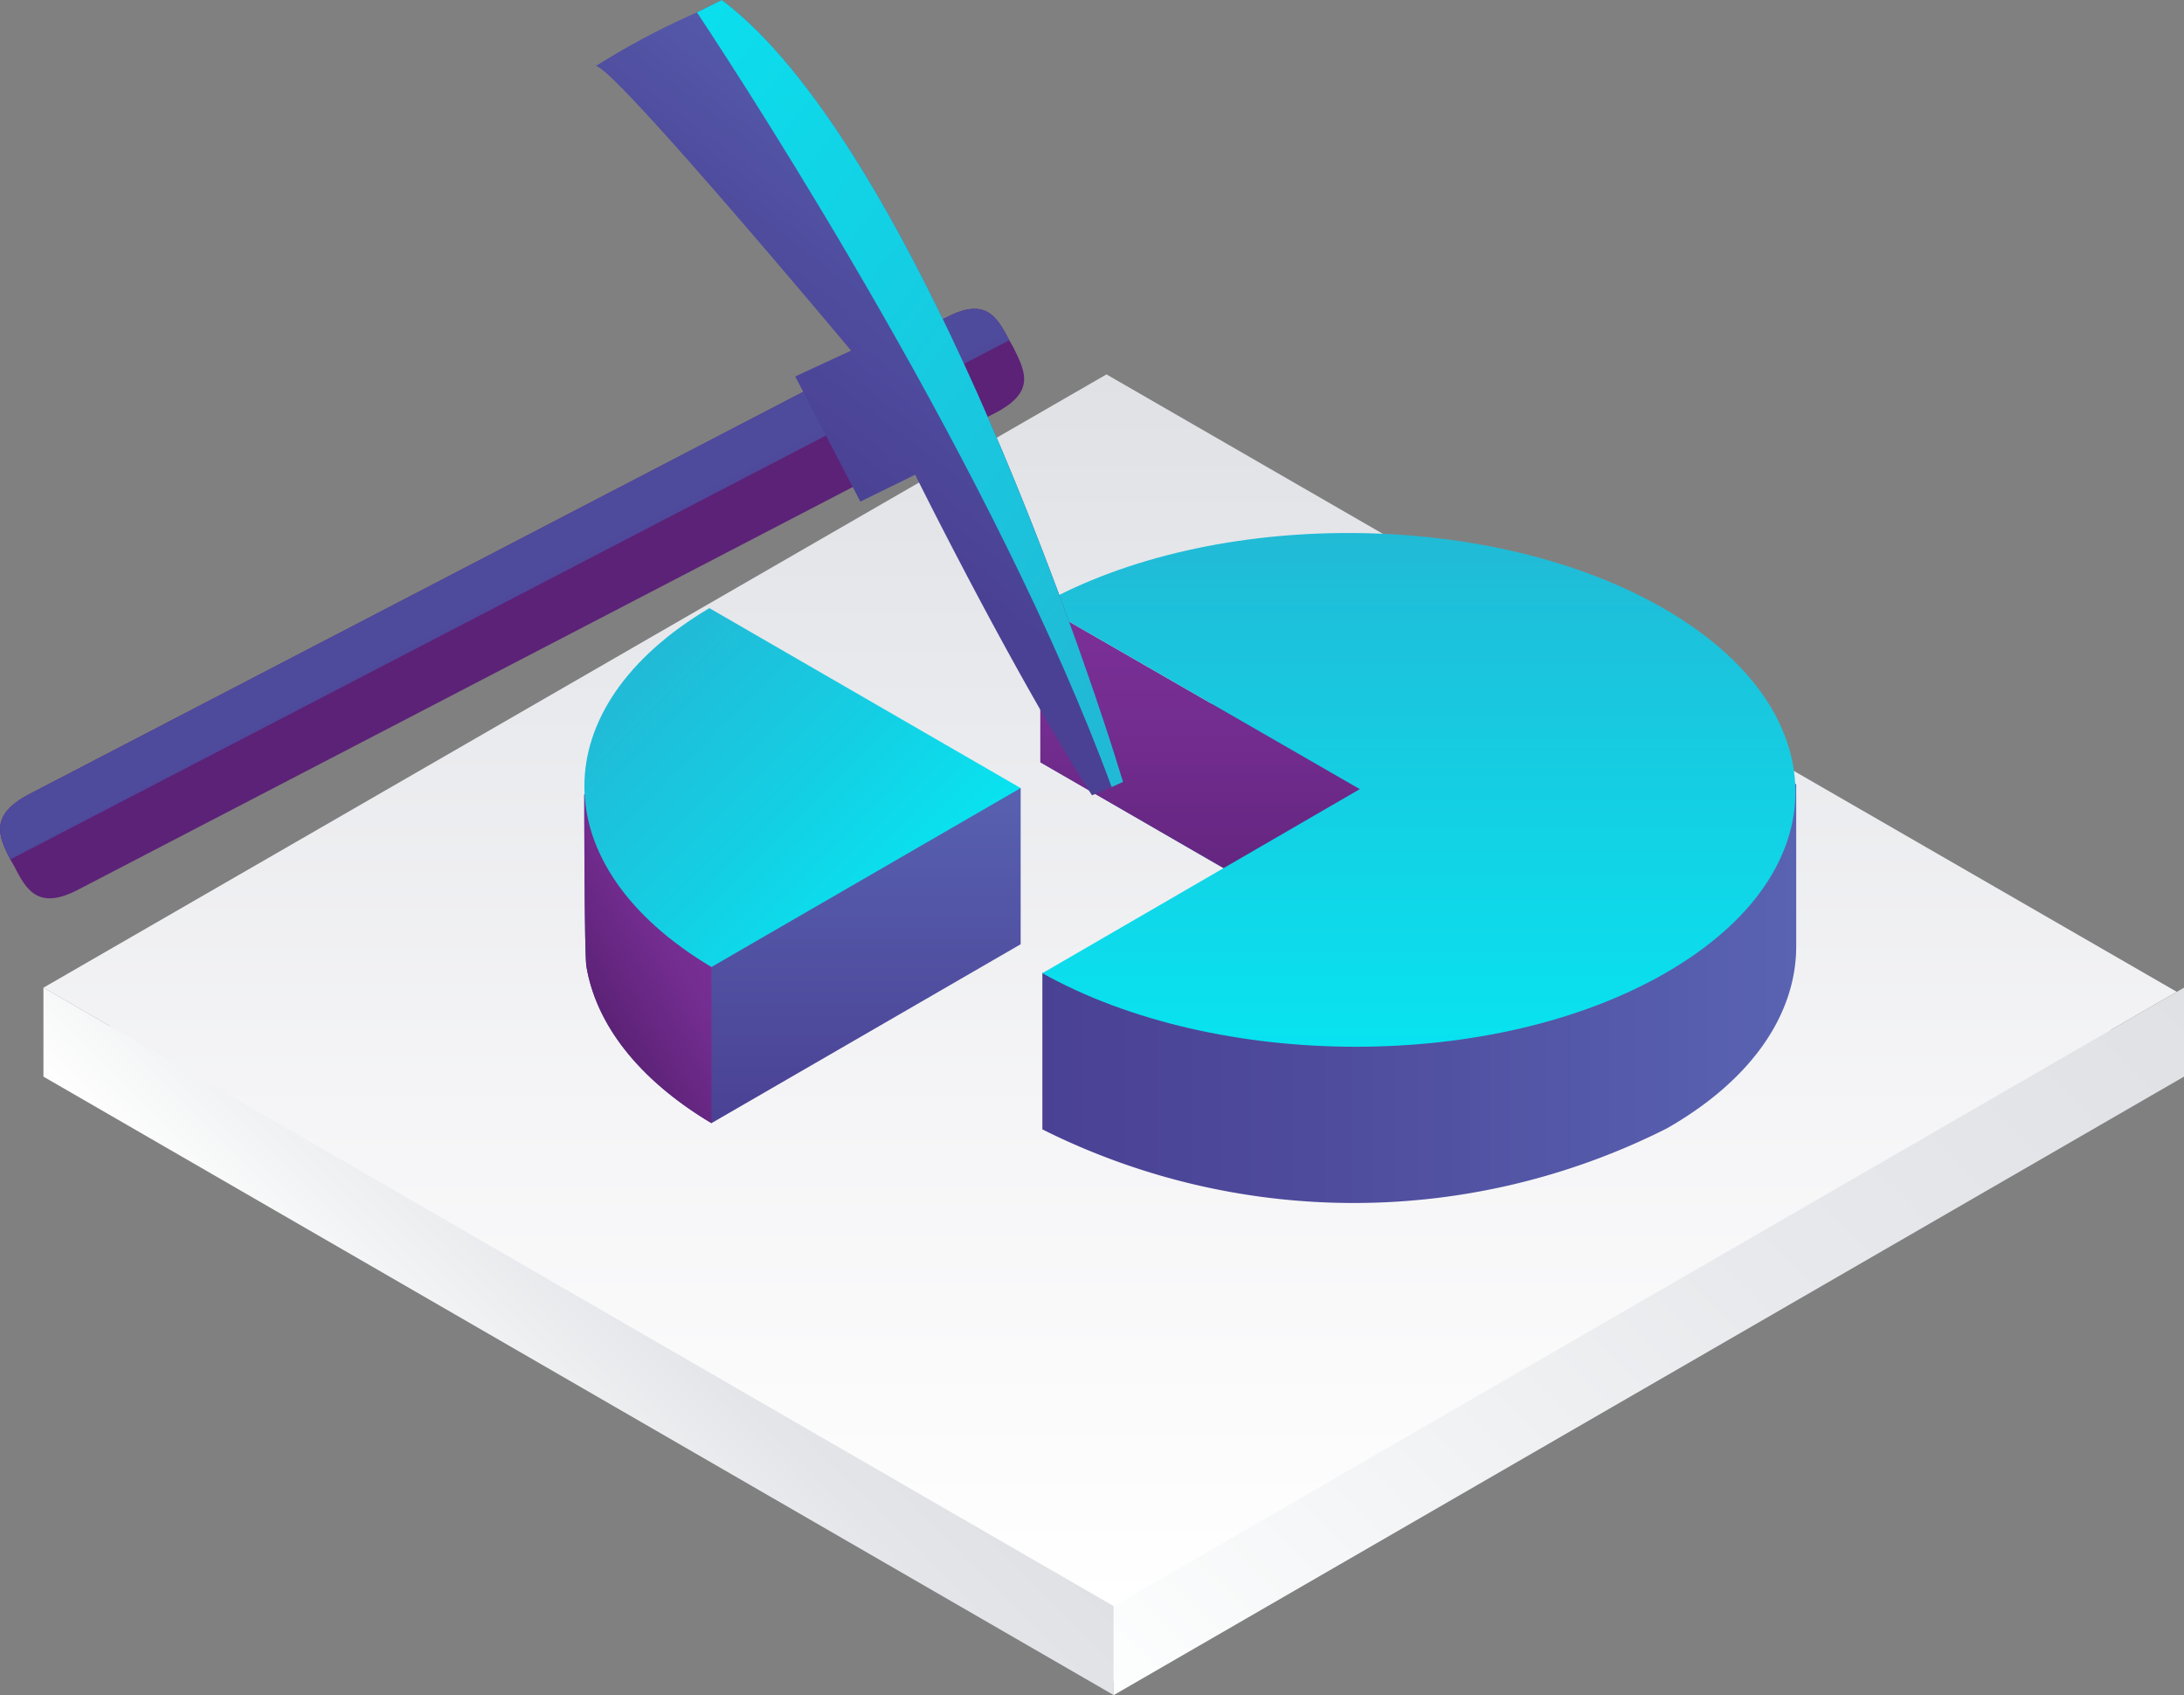 <svg xmlns="http://www.w3.org/2000/svg" xmlns:xlink="http://www.w3.org/1999/xlink" viewBox="0 0 211.2 163.9">
  <rect x="0" y="0" width="211.2" height="163.9" fill="#808080" stroke="none"/>
  <defs>
    <linearGradient id="a" x1="107.4" y1="43.5" x2="107.4" y2="162.6" gradientUnits="userSpaceOnUse">
      <stop offset="0" stop-color="#dfe1e5"/>
      <stop offset=".6" stop-color="#f5f5f7"/>
      <stop offset="1" stop-color="#fff"/>
    </linearGradient>
    <linearGradient id="f" x1="107.4" y1="36.1" x2="107.4" y2="155.3" xlink:href="#a"/>
    <linearGradient id="b" x1="69" y1="116.6" x2="42.9" y2="142.8" gradientUnits="userSpaceOnUse">
      <stop offset="0" stop-color="#dfe1e5"/>
      <stop offset=".3" stop-color="#e4e5e9"/>
      <stop offset=".7" stop-color="#f2f3f4"/>
      <stop offset="1" stop-color="#fff"/>
    </linearGradient>
    <linearGradient id="g" x1="202.4" y1="86.8" x2="116.5" y2="172.7" gradientUnits="userSpaceOnUse">
      <stop offset="0" stop-color="#dfe1e5"/>
      <stop offset=".4" stop-color="#e7e9ec"/>
      <stop offset="1" stop-color="#fdfefe"/>
      <stop offset="1" stop-color="#fff"/>
    </linearGradient>
    <linearGradient id="h" x1="381.6" y1="182.2" x2="381.6" y2="216.9" xlink:href="#b"/>
    <linearGradient id="d" x1="381.6" y1="217" x2="381.6" y2="182.3" gradientUnits="userSpaceOnUse">
      <stop offset="0" stop-color="#4a4194"/>
      <stop offset="1" stop-color="#5963b2"/>
    </linearGradient>
    <linearGradient id="c" x1="361" y1="204.4" x2="372.7" y2="197.6" gradientUnits="userSpaceOnUse">
      <stop offset="0" stop-color="#5c2277"/>
      <stop offset=".6" stop-color="#722c8e"/>
      <stop offset="1" stop-color="#7c3099"/>
    </linearGradient>
    <linearGradient id="i" x1="390.5" y1="196.7" x2="366" y2="172.2" gradientUnits="userSpaceOnUse">
      <stop offset="0" stop-color="#08e3f0"/>
      <stop offset=".5" stop-color="#16cce2"/>
      <stop offset="1" stop-color="#21bad6"/>
    </linearGradient>
    <linearGradient id="j" x1="441.1" y1="174.8" x2="441.1" y2="224.4" gradientUnits="userSpaceOnUse">
      <stop offset="0" stop-color="#dfe1e5"/>
      <stop offset=".7" stop-color="#f3f4f5"/>
      <stop offset="1" stop-color="#fff"/>
    </linearGradient>
    <linearGradient id="k" x1="404.6" y1="199.8" x2="477.7" y2="199.8" gradientUnits="userSpaceOnUse">
      <stop offset="0" stop-color="#4a4194"/>
      <stop offset=".4" stop-color="#4f4c9d"/>
      <stop offset="1" stop-color="#5963b2"/>
    </linearGradient>
    <linearGradient id="l" x1="116" y1="91.5" x2="116" y2="58.5" xlink:href="#c"/>
    <linearGradient id="e" x1="441.1" y1="209.4" x2="441.1" y2="159.8" gradientUnits="userSpaceOnUse">
      <stop offset="0" stop-color="#08e3f0"/>
      <stop offset="1" stop-color="#21bad6"/>
    </linearGradient>
    <linearGradient id="m" x1="1456.6" y1="-1259.1" x2="1546.7" y2="-1301" gradientTransform="matrix(-.8 -.61 -.61 .8 765.8 2081.8)" xlink:href="#d"/>
    <linearGradient id="n" x1="1472.1" y1="-1293.1" x2="1472.1" y2="-1332.5" gradientTransform="matrix(-.8 -.61 -.61 .8 765.8 2081.8)" gradientUnits="userSpaceOnUse">
      <stop offset="0" stop-color="#4a4194"/>
      <stop offset=".4" stop-color="#4f4c9e"/>
      <stop offset="1" stop-color="#5963b2"/>
    </linearGradient>
    <linearGradient id="o" x1="1508.7" y1="-1313.7" x2="1430.8" y2="-1313.7" gradientTransform="matrix(-.8 -.61 -.61 .8 765.8 2081.8)" xlink:href="#e"/>
  </defs>
  <path fill="url(#a)" d="M107.7 162.6L4.2 102.9 107 43.5l103.5 59.8-102.8 59.3z"/>
  <path fill="url(#f)" d="M107.7 155.3L4.2 95.5 107 36.2l103.5 59.7-102.8 59.4z"/>
  <path fill="url(#b)" d="M107.7 163.9L4.2 104.1v-8.6l103.5 59.8v8.6z"/>
  <path fill="url(#g)" d="M211.2 104.1l-103.5 59.8v-8.6l103.5-59.8v8.6z"/>
  <path d="M372.6 182.2l30.1 17.4-29.9 17.3c-16.3-9.7-16.4-25.1-.2-34.7z" transform="translate(-304 -108.3)" fill="url(#h)"/>
  <path d="M377.2 185l-4.6-2.7a42.1 42.1 0 0 0-4.1 2.8h-8s0 15.1.2 16.6c.9 5.5 4.9 10.9 12.1 15.2l29.9-17.3v-15.1z" transform="translate(-304 -108.3)" fill="url(#d)"/>
  <path d="M365.5 185.1h-5s0 15.1.2 16.6c.9 5.5 4.9 10.9 12.1 15.2v-15.1z" transform="translate(-304 -108.3)" fill="url(#c)"/>
  <path d="M372.6 167.1l30.1 17.4-29.9 17.3c-16.3-9.7-16.4-25.1-.2-34.7z" transform="translate(-304 -108.3)" fill="url(#i)"/>
  <path d="M435.5 199.6l-30.9-17.9c16.7-9.4 43.7-9.3 60.4.4s16.9 25.4.2 35.1-43.6 9.6-60.4.1z" transform="translate(-304 -108.3)" fill="url(#j)"/>
  <path d="M470.3 186a37.8 37.8 0 0 0-5.3-3.7 67.6 67.6 0 0 0-60.4-.3l28 16.2-15.2-1.2-12.6 5.4v15.1a67.2 67.2 0 0 0 60.4-.1c8.4-4.8 12.5-11.2 12.5-17.6v-15.7zm-35.4 14.2v-.6l.5.2z" transform="translate(-304 -108.3)" fill="url(#k)"/>
  <path fill="url(#l)" d="M100.6 58.5v15.2l30.9 17.8V76.3l-30.9-17.8z"/>
  <path d="M435.5 184.6l-30.9-17.8c16.7-9.4 43.7-9.3 60.4.4s16.9 25.4.2 35.1-43.6 9.5-60.4.1z" transform="translate(-304 -108.3)" fill="url(#e)"/>
  <path d="M91.5 30.7L2.8 76.8c-3.8 2-3 4-1.8 6.3l.4.7C2.6 86.2 3.8 88 7.6 86l88.7-46.1c3.8-2 2.9-3.9 1.7-6.3l-.4-.7c-1.2-2.3-2.3-4.2-6.1-2.2z" fill="#5c2277"/>
  <path d="M395.5 139l-88.7 46.1c-3.8 2-3 4-1.8 6.3l96.6-50.2c-1.2-2.3-2.3-4.2-6.1-2.2z" transform="translate(-304 -108.3)" fill="url(#m)"/>
  <path d="M361.6 114.7c1.4-.4 24.7 27.5 24.7 27.5l-5.4 2.5 6.3 12.1 5.3-2.6s9.5 19.2 17.1 31l1.9-.8 1.1-.5c-3.9-12.9-20.7-62-38.8-75.6l-2.4 1.2a72.9 72.9 0 0 0-9.8 5.2z" transform="translate(-304 -108.3)" fill="url(#n)"/>
  <path d="M371.4 109.5c5.7 8.6 29 44.7 40.1 74.9l1.1-.5c-3.9-12.9-20.7-62-38.8-75.6z" transform="translate(-304 -108.3)" fill="url(#o)"/>
</svg>
